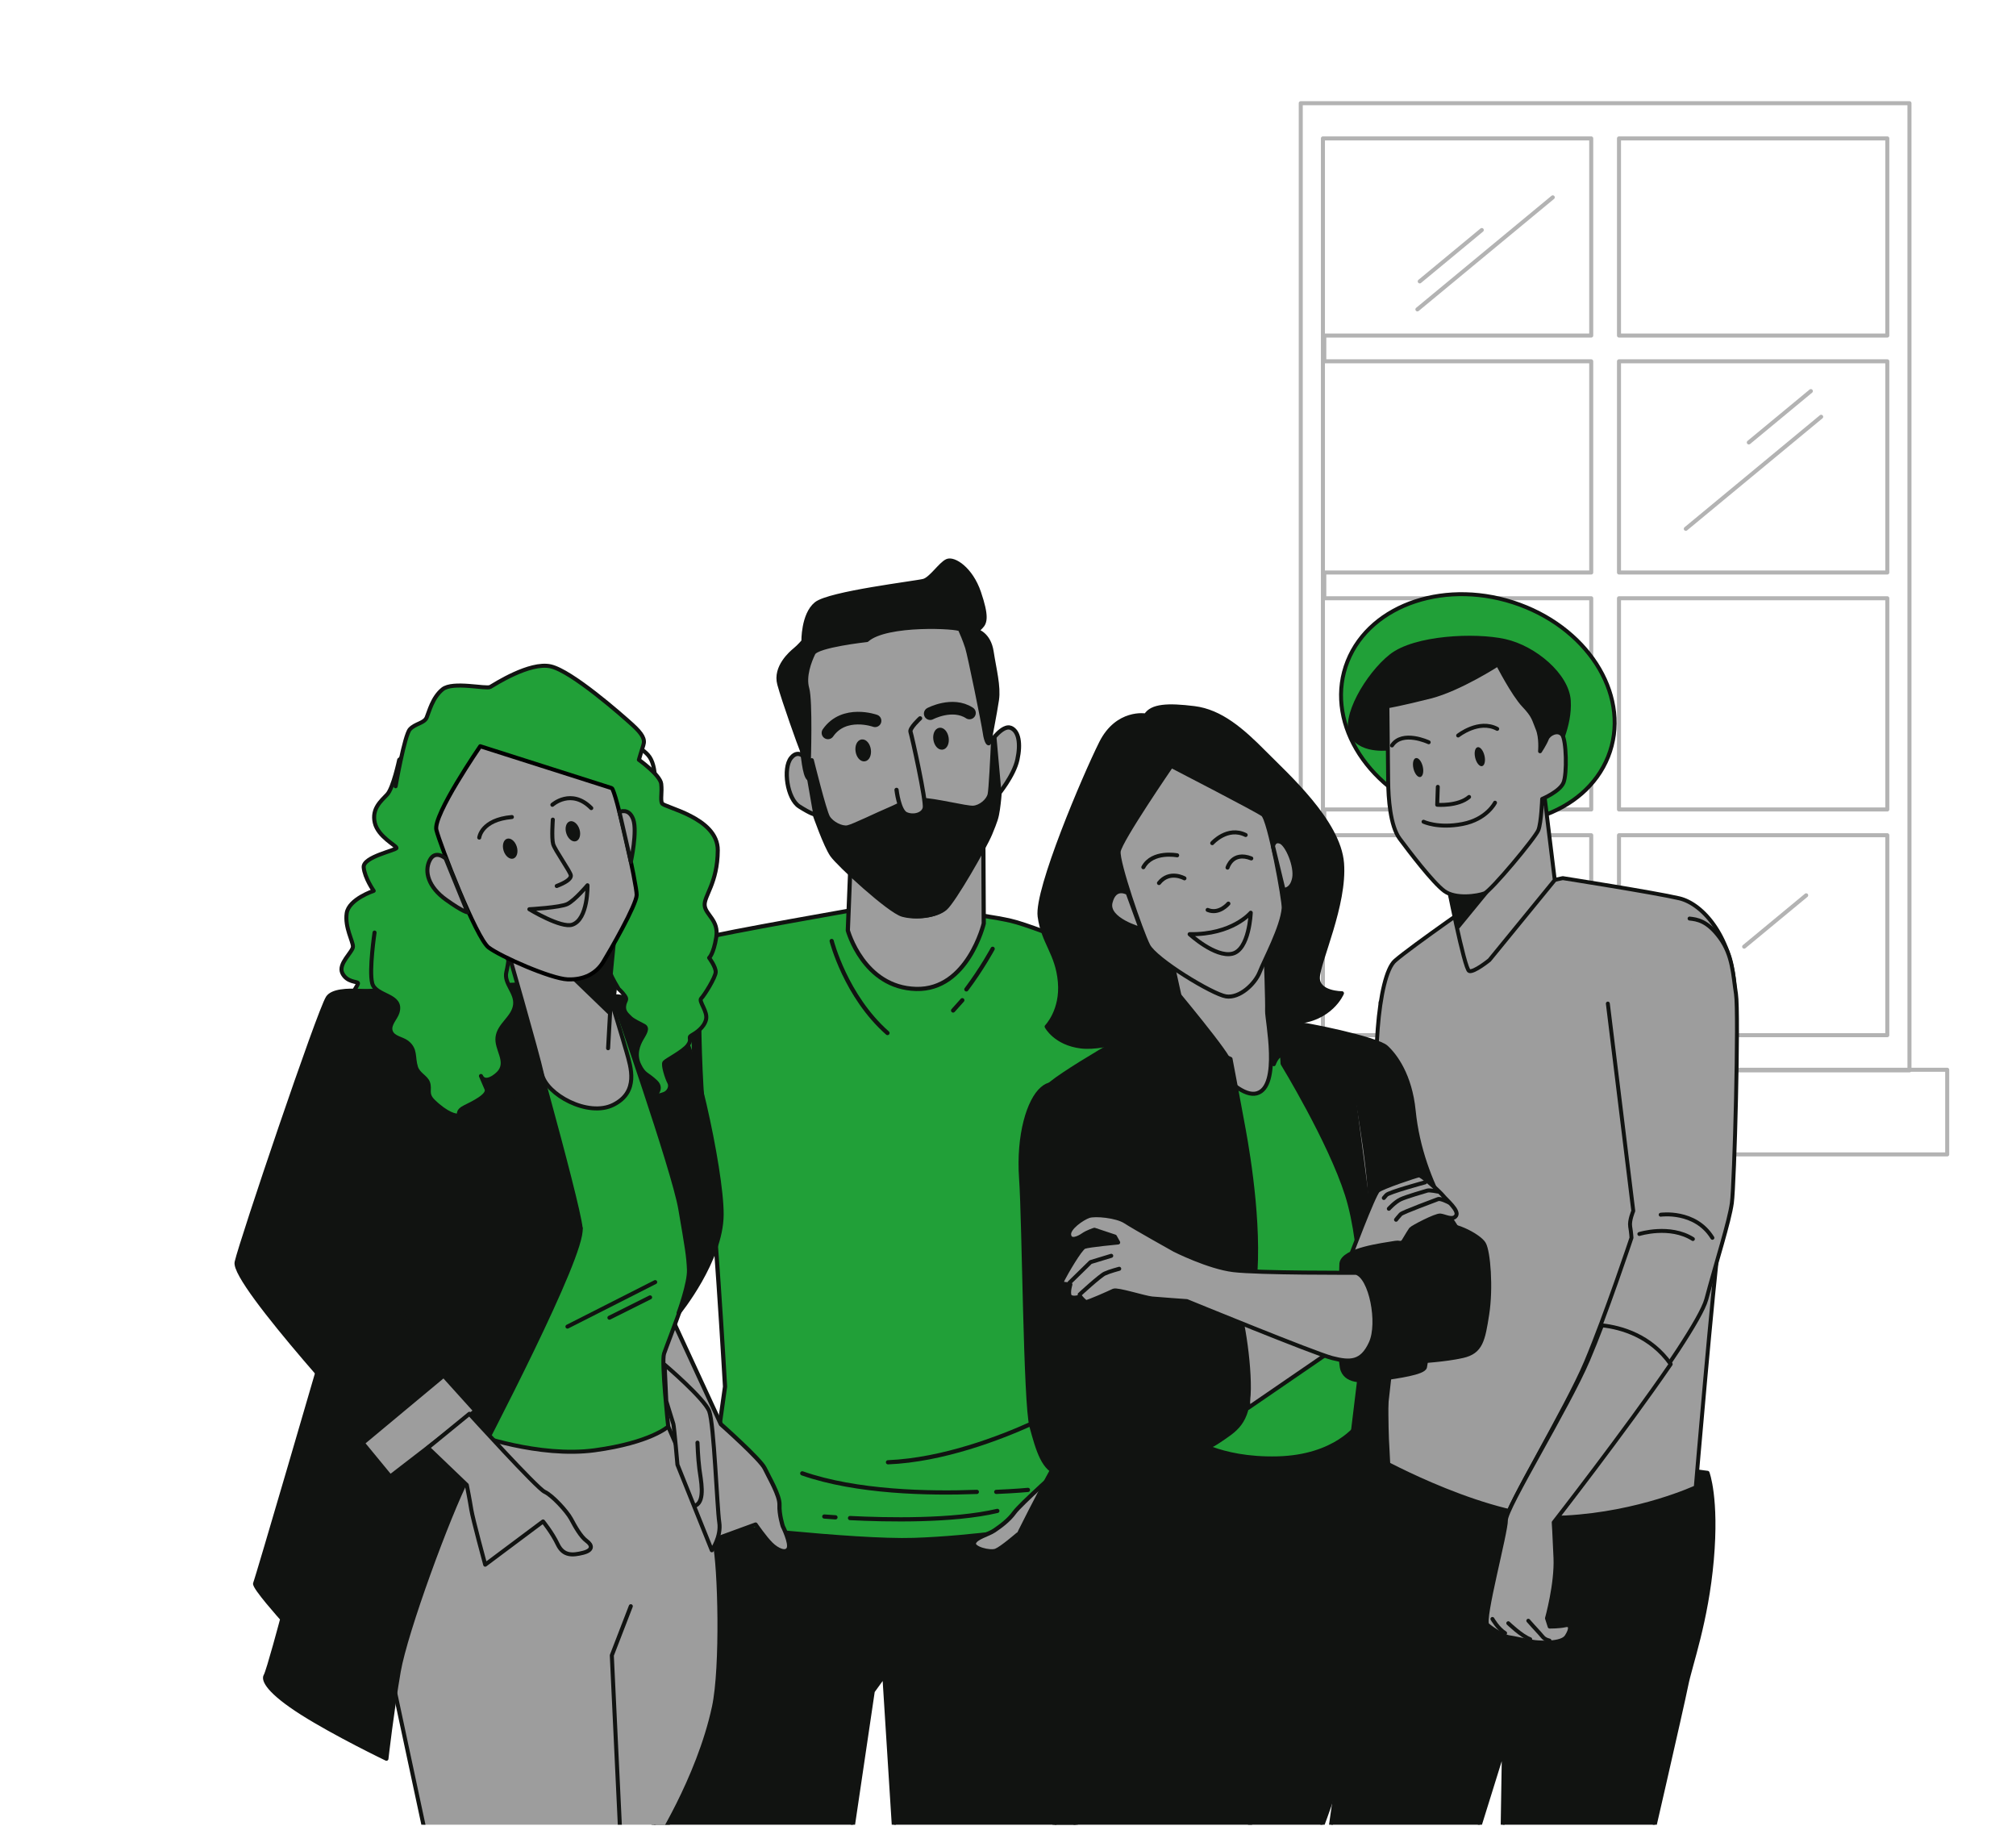 <svg width="742" height="672" viewBox="0 0 742 672" fill="none" xmlns="http://www.w3.org/2000/svg">
<g clip-path="url(#clip0_1_1089)">
<g opacity="0.3">
<path d="M595.881 307.359H694.631V380.934H595.881V307.359ZM486.908 50.934H585.659V123.478H487.41V132.956H585.659V210.681H487.41V220.156H585.659V297.882H487.41V307.359H585.659V380.934H486.908V50.934ZM595.881 132.956H694.631V210.681H595.881V132.956ZM595.881 220.156H694.631V297.88H595.881V220.156ZM694.631 123.478H595.881V50.934H694.631V123.478ZM478.752 393.891H702.787V37.977H478.752V393.891Z" stroke="black" stroke-width="1.484" stroke-miterlimit="10" stroke-linecap="round" stroke-linejoin="round"/>
<path d="M571.506 72.626L521.685 113.857" stroke="black" stroke-width="1.484" stroke-miterlimit="10" stroke-linecap="round" stroke-linejoin="round"/>
<path d="M670.291 153.371L620.47 194.602" stroke="black" stroke-width="1.484" stroke-miterlimit="10" stroke-linecap="round" stroke-linejoin="round"/>
<path d="M557.761 327.748L507.94 368.979" stroke="black" stroke-width="1.484" stroke-miterlimit="10" stroke-linecap="round" stroke-linejoin="round"/>
<path d="M545.378 84.651L522.542 103.549" stroke="black" stroke-width="1.484" stroke-miterlimit="10" stroke-linecap="round" stroke-linejoin="round"/>
<path d="M666.496 143.923L643.661 162.82" stroke="black" stroke-width="1.484" stroke-miterlimit="10" stroke-linecap="round" stroke-linejoin="round"/>
<path d="M554.827 340.633L531.992 359.53" stroke="black" stroke-width="1.484" stroke-miterlimit="10" stroke-linecap="round" stroke-linejoin="round"/>
<path d="M547.954 249.58L525.12 268.478" stroke="black" stroke-width="1.484" stroke-miterlimit="10" stroke-linecap="round" stroke-linejoin="round"/>
<path d="M664.78 329.465L641.943 348.363" stroke="black" stroke-width="1.484" stroke-miterlimit="10" stroke-linecap="round" stroke-linejoin="round"/>
<path d="M465.85 393.656H716.677V424.815H465.85V393.656Z" stroke="black" stroke-width="1.484" stroke-miterlimit="10" stroke-linecap="round" stroke-linejoin="round"/>
</g>
<path d="M591.872 278.478C583.391 299.685 555.052 309.005 528.576 299.296C502.099 289.585 487.509 264.519 495.991 243.312C504.47 222.103 532.809 212.783 559.286 222.493C585.763 232.204 600.353 257.269 591.872 278.478Z" fill="#21A038"/>
<path d="M495.989 243.312C504.469 222.103 532.808 212.783 559.285 222.493C585.763 232.204 600.352 257.269 591.872 278.478C583.392 299.686 555.053 309.007 528.576 299.296C502.098 289.585 487.509 264.52 495.989 243.312Z" stroke="#111311" stroke-width="1.445" stroke-miterlimit="10" stroke-linecap="round" stroke-linejoin="round"/>
<path d="M512.154 275.322C512.154 275.322 501.513 277.108 497.686 270.787C493.858 264.466 503.225 248.279 511.992 241.372C520.757 234.462 542.856 233.441 553.844 235.873C564.83 238.306 576.85 248.476 577.409 257.879C577.97 267.286 572.985 275.838 572.342 278.719C571.699 281.598 565.19 280.885 564.466 279.332C563.74 277.776 552.802 254.938 550.15 253.665C547.498 252.391 545.363 254.123 542.102 255.488C538.841 256.852 514.389 264.501 514.389 264.501L512.154 275.322Z" fill="#111311" stroke="#111311" stroke-width="1.445" stroke-miterlimit="10" stroke-linecap="round" stroke-linejoin="round"/>
<path d="M516.799 514.335L516.564 483.508L501.354 519.231L501.354 519.234C498.296 523.393 494.608 528.794 492.669 533.093C488.994 541.248 498.023 569.289 499.249 566.572C500.473 563.853 510.218 528.286 510.218 528.286C510.218 528.286 511.957 522.186 512.238 517.279L516.799 514.335Z" fill="#9D9D9D" stroke="#111311" stroke-width="1.445" stroke-miterlimit="10" stroke-linecap="round" stroke-linejoin="round"/>
<path d="M510.917 535.143C510.917 535.143 500.984 537.457 498.023 558.317C497.215 564.005 496.538 624.605 495.119 634.6L489.234 676.057L541.488 681.752L553.525 643.09L552.895 682.146L605.303 687.858C605.303 687.858 619.165 627.708 620.638 620.214C622.111 612.719 628.058 596.782 630.057 574.037C632.058 551.29 628.469 541.969 628.469 541.969L513.218 527.282L510.917 535.143Z" fill="#111311" stroke="#111311" stroke-width="1.445" stroke-miterlimit="10" stroke-linecap="round" stroke-linejoin="round"/>
<path d="M547.059 329.168C547.059 329.168 519.571 348.179 513.438 353.541C507.078 359.101 504.567 393.309 508.28 417.477C511.991 441.645 514.326 478.636 513.643 485.987C512.963 493.337 507.918 537.184 507.918 537.184C507.918 537.184 548.975 559.874 576.257 558.408C603.542 556.941 624.14 547.317 624.14 547.317C624.14 547.317 630.515 471.906 632.839 455.453C635.162 439.001 639.348 384.14 638.524 364.744C637.702 345.348 627.023 332.67 618.056 330.572C609.087 328.477 575.193 323.145 575.193 323.145L547.059 329.168Z" fill="#9D9D9D" stroke="#111311" stroke-width="1.445" stroke-miterlimit="10" stroke-linecap="round" stroke-linejoin="round"/>
<path d="M532.499 323.386C532.499 323.386 538.972 356.828 540.764 357.349C542.558 357.869 548.179 353.299 548.179 353.299L572.242 323.85L568.566 293.842C568.566 293.842 561.93 308.785 551.956 317.739C541.985 326.693 532.499 323.386 532.499 323.386Z" fill="#9D9D9D" stroke="#111311" stroke-width="1.445" stroke-miterlimit="10" stroke-linecap="round" stroke-linejoin="round"/>
<path d="M554.631 319.131L536.718 340.994L532.242 323.123L554.631 319.131Z" fill="#111311" stroke="#111311" stroke-width="1.445" stroke-miterlimit="10" stroke-linecap="round" stroke-linejoin="round"/>
<path d="M551.304 244.485C551.304 244.485 537.187 253.607 526.546 256.323C515.901 259.038 510.647 259.919 510.647 259.919C510.647 259.919 510.849 281.507 510.921 287.573C510.994 293.639 511.638 303.886 515.161 308.631C518.686 313.377 527.332 324.74 531.551 327.866C535.771 330.991 543.881 329.696 546.346 328.753C548.812 327.81 565.106 308.264 566.201 305.475C567.296 302.687 567.597 293.998 567.597 293.998C567.597 293.998 574.039 291.307 575.43 288.067C576.823 284.827 576.516 272.193 574.918 270.322C573.317 268.452 570.061 270.035 569.331 271.894C568.601 273.753 566.818 276.466 566.818 276.466C566.818 276.466 567.299 271.43 565.902 268.128C564.506 264.825 564.676 263.631 560.82 259.577C556.965 255.522 551.304 244.485 551.304 244.485Z" fill="#9D9D9D" stroke="#111311" stroke-width="1.445" stroke-miterlimit="10" stroke-linecap="round" stroke-linejoin="round"/>
<path d="M529.193 289.543L528.967 296.161C528.967 296.161 536.674 296.759 540.709 293.266" stroke="#111311" stroke-width="1.445" stroke-miterlimit="10" stroke-linecap="round" stroke-linejoin="round"/>
<path d="M523.938 302.389C523.938 302.389 529.26 304.958 538.263 303.226C547.266 301.495 550.254 295.384 550.254 295.384" stroke="#111311" stroke-width="1.445" stroke-miterlimit="10" stroke-linecap="round" stroke-linejoin="round"/>
<path d="M525.845 273.155C525.845 273.155 516.15 268.578 512.322 274.329" stroke="#111311" stroke-width="1.445" stroke-miterlimit="10" stroke-linecap="round" stroke-linejoin="round"/>
<path d="M536.676 270.668C536.676 270.668 544.298 264.594 551.06 268.224" stroke="#111311" stroke-width="1.445" stroke-miterlimit="10" stroke-linecap="round" stroke-linejoin="round"/>
<path d="M523.65 282.069C524.105 283.99 523.706 285.721 522.762 285.932C521.82 286.142 520.686 284.755 520.232 282.833C519.781 280.91 520.175 279.179 521.119 278.969C522.064 278.759 523.196 280.145 523.65 282.069Z" fill="#111311"/>
<path d="M546.366 278.068C546.82 279.991 546.422 281.72 545.477 281.931C544.535 282.141 543.402 280.755 542.947 278.832C542.495 276.909 542.891 275.178 543.836 274.969C544.78 274.758 545.911 276.145 546.366 278.068Z" fill="#111311"/>
<path d="M591.776 369.311L601.14 445.613C601.14 445.613 599.612 449.129 599.999 451.386C600.385 453.643 600.478 455.496 600.478 455.496C600.478 455.496 590.995 483.939 583.746 501.198C576.496 518.457 554.002 555.393 554.088 559.829C554.176 564.266 545.564 596.494 547.423 598.178C549.282 599.862 553.784 602.583 555.157 602.737C556.527 602.892 562.604 604.313 564.661 604.545C566.719 604.776 574.316 605.262 576.088 602.51C577.858 599.759 577.766 597.904 575.607 598.4C573.45 598.895 569.969 598.872 569.969 598.872L568.997 595.811C568.997 595.811 572.46 583.291 572.044 573.653C571.626 564.015 571.389 560.67 571.389 560.67C571.389 560.67 624.405 491.757 628.018 478.146C631.63 464.536 636.472 449.589 637.421 442.687C638.37 435.786 640.048 372.898 638.939 365.766C637.831 358.633 637.751 351.615 633.062 345.186C628.371 338.757 624.598 338.332 621.853 338.023" fill="#9D9D9D"/>
<path d="M591.776 369.311L601.14 445.613C601.14 445.613 599.612 449.129 599.999 451.386C600.385 453.643 600.478 455.496 600.478 455.496C600.478 455.496 590.995 483.939 583.746 501.198C576.496 518.457 554.002 555.393 554.088 559.829C554.176 564.266 545.564 596.494 547.423 598.178C549.282 599.862 553.784 602.583 555.157 602.737C556.527 602.892 562.604 604.313 564.661 604.545C566.719 604.776 574.316 605.262 576.088 602.51C577.858 599.759 577.766 597.904 575.607 598.4C573.45 598.895 569.969 598.872 569.969 598.872L568.997 595.811C568.997 595.811 572.46 583.291 572.044 573.653C571.626 564.015 571.389 560.67 571.389 560.67C571.389 560.67 624.405 491.757 628.018 478.146C631.63 464.536 636.472 449.589 637.421 442.687C638.37 435.786 640.048 372.898 638.939 365.766C637.831 358.633 637.751 351.615 633.062 345.186C628.371 338.757 624.598 338.332 621.853 338.023" stroke="#111311" stroke-width="1.445" stroke-miterlimit="10" stroke-linecap="round" stroke-linejoin="round"/>
<path d="M603.371 454.099C603.371 454.099 614.59 450.58 623.082 455.956" stroke="#111311" stroke-width="1.445" stroke-miterlimit="10" stroke-linecap="round" stroke-linejoin="round"/>
<path d="M611.219 447.009C611.219 447.009 623.909 445.181 630.257 455.509" stroke="#111311" stroke-width="1.445" stroke-miterlimit="10" stroke-linecap="round" stroke-linejoin="round"/>
<path d="M589.616 487.716C587.878 492.249 586.119 496.663 584.474 500.522C577.088 517.851 554.182 554.95 554.265 559.402C554.349 563.856 545.56 596.214 547.446 597.904C549.334 599.593 553.905 602.318 555.301 602.472C556.696 602.625 562.867 604.046 564.959 604.277C567.05 604.507 574.769 604.988 576.573 602.225C578.377 599.461 578.284 597.598 576.089 598.098C573.898 598.597 570.359 598.577 570.359 598.577L569.375 595.507C569.375 595.507 572.908 582.936 572.497 573.262C572.085 563.589 571.849 560.23 571.849 560.23C571.849 560.23 597.774 526.969 614.912 502.006C607.558 491.596 596.871 488.517 589.616 487.716Z" fill="#9D9D9D" stroke="#111311" stroke-width="1.445" stroke-miterlimit="10" stroke-linecap="round" stroke-linejoin="round"/>
<path d="M562.5 596.41C562.5 596.41 565.591 599.902 566.673 601.024C567.756 602.145 568.024 603.178 570.293 603.712" fill="#9D9D9D"/>
<path d="M562.5 596.41C562.5 596.41 565.591 599.902 566.673 601.024C567.756 602.145 568.024 603.178 570.293 603.712" stroke="#111311" stroke-width="1.445" stroke-miterlimit="10" stroke-linecap="round" stroke-linejoin="round"/>
<path d="M555.127 597.33C555.127 597.33 559.97 602.022 563.202 603.22L555.127 597.33Z" fill="#9D9D9D"/>
<path d="M555.127 597.33C555.127 597.33 559.97 602.022 563.202 603.22" stroke="#111311" stroke-width="1.445" stroke-miterlimit="10" stroke-linecap="round" stroke-linejoin="round"/>
<path d="M549.293 595.765C549.293 595.765 551.352 599.388 553.962 600.965L549.293 595.765Z" fill="#9D9D9D"/>
<path d="M549.293 595.765C549.293 595.765 551.352 599.388 553.962 600.965" stroke="#111311" stroke-width="1.445" stroke-miterlimit="10" stroke-linecap="round" stroke-linejoin="round"/>
<path d="M509.452 526.078C509.452 526.078 509.348 535.994 509.63 537.634C509.912 539.275 508.754 542.098 508.409 548.23C508.066 554.362 508.691 560.869 505.068 559.394C501.442 557.917 501.118 547.42 501.738 544.804C502.357 542.191 498.935 533.762 498.935 533.762" fill="#9D9D9D"/>
<path d="M509.452 526.078C509.452 526.078 509.348 535.994 509.63 537.634C509.912 539.275 508.754 542.098 508.409 548.23C508.066 554.362 508.691 560.869 505.068 559.394C501.442 557.917 501.118 547.42 501.738 544.804C502.357 542.191 498.935 533.762 498.935 533.762" stroke="#111311" stroke-width="1.445" stroke-miterlimit="10" stroke-linecap="round" stroke-linejoin="round"/>
<path d="M442.488 475.682C439.641 467.729 424.258 360.708 424.258 360.708C417.139 375.386 404.688 449.944 404.688 449.944L402.941 489.952L401.489 497.343C409.45 492.778 428.653 484.088 438.896 499.099C439.174 498.387 439.385 497.784 439.52 497.305C442.276 487.446 445.336 483.635 442.488 475.682Z" fill="#21A038"/>
<path d="M442.488 475.682C439.641 467.729 424.258 360.708 424.258 360.708C417.139 375.386 404.688 449.944 404.688 449.944L402.941 489.952L401.489 497.343C409.45 492.778 428.653 484.088 438.896 499.099C439.174 498.387 439.385 497.784 439.52 497.305C442.276 487.446 445.336 483.635 442.488 475.682Z" stroke="#111311" stroke-width="1.549" stroke-miterlimit="10" stroke-linecap="round" stroke-linejoin="round"/>
<path d="M433.434 484.767C435.39 485.302 437.261 486.045 438.971 487.051" stroke="#111311" stroke-width="1.549" stroke-miterlimit="10" stroke-linecap="round" stroke-linejoin="round"/>
<path d="M405.582 485.446C405.582 485.446 415.838 482.586 426.324 483.545" stroke="#111311" stroke-width="1.549" stroke-miterlimit="10" stroke-linecap="round" stroke-linejoin="round"/>
<path d="M437.643 481.009C437.643 481.009 429.703 474.664 422.479 476.266" stroke="#111311" stroke-width="1.549" stroke-miterlimit="10" stroke-linecap="round" stroke-linejoin="round"/>
<path d="M240.274 673.516L252.082 593.039L263.114 549.309L392.59 556.849L400.148 589.649L394.964 689.085L329.714 682.965L325.508 616.387L321.198 622.353L312.678 679.951L240.274 673.516Z" fill="#111311" stroke="#111311" stroke-width="1.549" stroke-miterlimit="10" stroke-linecap="round" stroke-linejoin="round"/>
<path d="M320.781 333.665C320.781 333.665 263.235 343.716 259.629 345.135C256.021 346.552 257.01 399.705 259.893 419.303C262.777 438.902 266.852 510.266 266.852 510.266L259.719 560.898C259.719 560.898 314.138 567.421 336.33 566.696C358.521 565.972 383.236 561.97 383.236 561.97C383.236 561.97 396.538 517.891 397.536 488.116C398.532 458.34 415.36 385.779 416.075 380.925C416.792 376.074 422.468 358.334 422.468 358.334C422.468 358.334 382.522 341.226 372.003 338.832C361.484 336.437 336.453 333.381 320.781 333.665Z" fill="#21A038" stroke="#111311" stroke-width="1.549" stroke-miterlimit="10" stroke-linecap="round" stroke-linejoin="round"/>
<path d="M306.1 346.275C306.1 346.275 311.232 366.552 326.647 380.146" stroke="#111311" stroke-width="1.549" stroke-miterlimit="10" stroke-linecap="round" stroke-linejoin="round"/>
<path d="M365.354 349.15C365.354 349.15 361.473 356.387 355.675 364.089" stroke="#111311" stroke-width="1.549" stroke-miterlimit="10" stroke-linecap="round" stroke-linejoin="round"/>
<path d="M354.183 368.07L350.799 371.856" stroke="#111311" stroke-width="1.549" stroke-miterlimit="10" stroke-linecap="round" stroke-linejoin="round"/>
<path d="M312.85 558.636C326.184 559.31 350.702 559.846 367.073 556.001" stroke="#111311" stroke-width="1.549" stroke-miterlimit="10" stroke-linecap="round" stroke-linejoin="round"/>
<path d="M303.384 558.073C303.384 558.073 304.895 558.202 307.502 558.364" stroke="#111311" stroke-width="1.549" stroke-miterlimit="10" stroke-linecap="round" stroke-linejoin="round"/>
<path d="M359.528 549.007C341.869 549.671 315.269 549.17 295.277 542.182" stroke="#111311" stroke-width="1.549" stroke-miterlimit="10" stroke-linecap="round" stroke-linejoin="round"/>
<path d="M378.341 548.273C378.341 548.273 373.85 548.711 366.676 549.007" stroke="#111311" stroke-width="1.549" stroke-miterlimit="10" stroke-linecap="round" stroke-linejoin="round"/>
<path d="M379.463 523.986C368.319 529.018 347.162 537.281 326.828 538.106" stroke="#111311" stroke-width="1.549" stroke-miterlimit="10" stroke-linecap="round" stroke-linejoin="round"/>
<path d="M387.505 520.198C387.505 520.198 385.982 520.998 383.289 522.26" stroke="#111311" stroke-width="1.549" stroke-miterlimit="10" stroke-linecap="round" stroke-linejoin="round"/>
<path d="M313.174 314.18L312.047 342.383C312.047 342.383 317.8 363.432 337.187 363.927C356.2 364.413 362.075 339.839 362.075 339.839L361.927 309.946C361.927 309.946 343.592 322.694 334.462 320.58C325.333 318.467 313.174 314.18 313.174 314.18Z" fill="#9D9D9D" stroke="#111311" stroke-width="1.549" stroke-miterlimit="10" stroke-linecap="round" stroke-linejoin="round"/>
<path d="M297.093 279.897C297.093 279.897 294.236 275.068 291.148 278.904C288.06 282.739 289.762 293.973 294.179 296.776C298.596 299.58 299.84 299.697 299.84 299.697C299.84 299.697 303.821 311.144 306.246 314.629C308.673 318.114 327.355 335.284 332.2 336.609C337.046 337.932 344.312 337.095 347.448 334.349C350.585 331.604 361.911 311.823 363.881 307.014C365.852 302.205 366.217 301.154 366.661 298.156C367.104 295.157 367.276 292.568 367.276 292.568C367.276 292.568 373.149 285.521 374.448 279.563C375.749 273.606 374.963 268.972 371.981 267.824C369.001 266.675 364.737 272.788 364.737 272.788L358.42 238.758C358.42 238.758 356.019 229.412 353.07 228.049C350.119 226.687 327.538 227.388 317.613 230.581C307.689 233.775 297.939 237.201 296.653 241.641C295.367 246.08 297.093 279.897 297.093 279.897Z" fill="#9D9D9D" stroke="#111311" stroke-width="1.549" stroke-miterlimit="10" stroke-linecap="round" stroke-linejoin="round"/>
<path d="M319.063 235.5C319.063 235.5 300.748 237.503 299.334 240.415C297.92 243.326 295.789 248.877 297.085 253.396C298.382 257.916 297.661 280.51 297.661 280.51C297.661 280.51 299.533 287.79 297.74 286.607C295.949 285.425 295.568 276.932 295.07 275.871C294.573 274.81 288.54 258.007 286.843 251.758C285.147 245.511 291.157 240.324 292.647 239.111C294.136 237.897 295.726 236.017 295.726 236.017C295.726 236.017 295.541 226.19 300.383 222.246C305.227 218.304 337.235 214.54 339.968 213.782C342.702 213.022 346.126 207.594 348.585 206.471C351.045 205.349 357.336 209.321 360.304 218.056C363.27 226.79 362.602 229.096 361.061 230.642L359.523 232.19C359.523 232.19 363.948 233.28 364.949 239.803C365.95 246.323 367.645 252.57 366.906 257.576C366.165 262.58 364.252 272.157 364.105 273.158C363.956 274.16 362.969 273.105 362.494 269.677C362.017 266.251 356.897 241.076 355.999 238.286C355.102 235.496 353.882 232.675 353.383 231.614C352.885 230.553 326.239 229.068 319.063 235.5Z" fill="#111311" stroke="#111311" stroke-width="1.549" stroke-miterlimit="10" stroke-linecap="round" stroke-linejoin="round"/>
<path d="M332.597 336.504C337.47 337.833 344.776 336.992 347.931 334.235C351.086 331.477 362.474 311.61 364.457 306.78C366.439 301.95 366.806 300.894 367.252 297.882C367.698 294.871 367.871 292.269 367.871 292.269L366.004 271.503C365.817 271.737 365.665 271.934 365.551 272.086C365.269 278.42 364.677 290.642 364.267 292.369C363.707 294.716 360.824 297.062 358.262 297.257C355.698 297.453 344.107 294.404 338.835 294.345C333.564 294.287 331.61 296.066 327.333 297.847C323.056 299.627 314.166 304.026 311.987 304.476C309.808 304.927 306.071 303.05 304.723 300.741C303.374 298.436 298.772 279.766 298.772 279.766C298.628 280.924 297.204 283.027 297.204 283.027L300.058 299.432C300.058 299.432 304.06 310.93 306.5 314.43C308.939 317.931 327.724 335.176 332.597 336.504Z" fill="#111311"/>
<path d="M332.597 336.504C337.47 337.833 344.776 336.992 347.931 334.235C351.086 331.477 362.474 311.61 364.457 306.78C366.439 301.95 366.806 300.894 367.252 297.882C367.698 294.871 367.871 292.269 367.871 292.269L366.004 271.503C365.817 271.737 365.665 271.934 365.551 272.086C365.269 278.42 364.677 290.642 364.267 292.369C363.707 294.716 360.824 297.062 358.262 297.257C355.698 297.453 344.107 294.404 338.835 294.345C333.564 294.287 331.61 296.066 327.333 297.847C323.056 299.627 314.166 304.026 311.987 304.476C309.808 304.927 306.071 303.05 304.723 300.741C303.374 298.436 298.772 279.766 298.772 279.766C298.628 280.924 297.204 283.027 297.204 283.027L300.058 299.432C300.058 299.432 304.06 310.93 306.5 314.43C308.939 317.931 327.724 335.176 332.597 336.504Z" stroke="#111311" stroke-width="1.549" stroke-miterlimit="10" stroke-linecap="round" stroke-linejoin="round"/>
<path d="M338.65 264.342C338.65 264.342 334.655 267.998 335.122 269.333C335.59 270.671 340.947 294.814 340.378 297.329C339.811 299.843 336.198 300.753 333.523 299.615C330.849 298.478 329.974 290.667 329.974 290.667" fill="#9D9D9D"/>
<path d="M338.65 264.342C338.65 264.342 334.655 267.998 335.122 269.333C335.59 270.671 340.947 294.814 340.378 297.329C339.811 299.843 336.198 300.753 333.523 299.615C330.849 298.478 329.974 290.667 329.974 290.667" stroke="#111311" stroke-width="1.549" stroke-miterlimit="10" stroke-linecap="round" stroke-linejoin="round"/>
<path d="M342.372 262.617C342.372 262.617 350.55 258.28 356.818 262.371" stroke="#111311" stroke-width="4.647" stroke-miterlimit="10" stroke-linecap="round" stroke-linejoin="round"/>
<path d="M322.066 265.248C322.066 265.248 310.677 261.15 304.736 269.697" stroke="#111311" stroke-width="4.647" stroke-miterlimit="10" stroke-linecap="round" stroke-linejoin="round"/>
<path d="M319.708 275.854C319.947 277.659 319.241 279.253 318.135 279.415C317.029 279.575 315.94 278.24 315.703 276.434C315.464 274.628 316.17 273.035 317.274 272.875C318.381 272.713 319.471 274.048 319.708 275.854Z" fill="#111311"/>
<path d="M315.665 276.436C315.39 274.635 316.08 273.043 317.207 272.879C318.335 272.716 319.471 274.044 319.747 275.845C320.022 277.646 319.331 279.238 318.204 279.402C317.077 279.565 315.94 278.237 315.665 276.436Z" stroke="#111311" stroke-width="1.549" stroke-miterlimit="10" stroke-linecap="round" stroke-linejoin="round"/>
<path d="M348.341 271.544C348.577 273.348 347.875 274.943 346.767 275.103C345.662 275.264 344.572 273.929 344.337 272.124C344.098 270.318 344.803 268.725 345.908 268.565C347.015 268.403 348.105 269.738 348.341 271.544Z" fill="#111311"/>
<path d="M344.3 272.132C344.025 270.331 344.716 268.739 345.843 268.575C346.97 268.412 348.107 269.74 348.382 271.541C348.657 273.342 347.967 274.934 346.84 275.097C345.712 275.261 344.575 273.933 344.3 272.132Z" stroke="#111311" stroke-width="1.549" stroke-miterlimit="10" stroke-linecap="round" stroke-linejoin="round"/>
<path d="M324.432 308.807C324.432 308.807 338.956 313.475 348.64 304.462" stroke="#111311" stroke-width="1.549" stroke-miterlimit="10" stroke-linecap="round" stroke-linejoin="round"/>
<path d="M441.27 497.284C441.21 497.502 441.129 497.75 441.04 498.015C441.129 497.752 441.21 497.502 441.27 497.284Z" stroke="#111311" stroke-width="1.549" stroke-miterlimit="10" stroke-linecap="round" stroke-linejoin="round"/>
<path d="M440.539 497.949C430.098 482.844 410.488 491.61 402.357 496.211L393.9 532.798L391.201 539.575C391.201 539.575 375.533 553.571 373.396 556.532C371.259 559.495 368.217 561.671 365.95 563.214C363.681 564.758 359.118 565.736 358.475 567.786C357.832 569.834 364.386 571.505 366.552 570.653C368.717 569.802 374.566 564.726 374.566 564.726L370.216 573.458L394.967 587.735C394.967 587.735 397.486 579.888 398.874 575.096C400.262 570.306 402.956 558.96 403.598 556.91C404.224 554.914 436.495 509.337 440.882 497.037C440.781 497.319 440.67 497.619 440.539 497.949Z" fill="#9D9D9D" stroke="#111311" stroke-width="1.549" stroke-miterlimit="10" stroke-linecap="round" stroke-linejoin="round"/>
<path d="M258.006 344.228C258.006 344.228 250.407 350.155 248.12 356.589C245.833 363.022 213.216 443.166 206.417 455.12C199.62 467.074 197.491 477.022 199.771 482.139C202.052 487.254 249.229 530.634 249.229 530.634C249.229 530.634 252.373 550.532 253.326 555.522C254.277 560.513 256.053 569.079 256.053 569.079L278.096 561.02C278.096 561.02 281.422 565.886 283.774 568.21C286.127 570.532 289.293 571.883 290.262 569.876C291.228 567.866 288.104 561.621 288.104 561.621C288.104 561.621 286.72 557.289 286.893 553.806C287.066 550.322 282.997 543.637 281.459 540.341C279.924 537.046 265.326 524.111 265.326 524.111L239.24 467.683L258.297 418.1C258.297 418.1 253.942 358.192 258.006 344.228Z" fill="#9D9D9D" stroke="#111311" stroke-width="1.549" stroke-miterlimit="10" stroke-linecap="round" stroke-linejoin="round"/>
<path d="M237.856 467.453L257.76 425.843C257.76 425.843 252.407 358.17 256.437 344.233C256.437 344.233 248.893 350.148 246.625 356.568C244.357 362.989 212.007 442.974 205.263 454.904C198.519 466.834 196.409 476.764 198.676 481.87C199.317 483.32 203.029 489.823 211.213 495.715C214.945 489.99 224.433 476.763 241.501 477.171L237.856 467.453Z" fill="#21A038" stroke="#111311" stroke-width="1.549" stroke-miterlimit="10" stroke-linecap="round" stroke-linejoin="round"/>
<path d="M213.94 462.341C213.94 462.341 224.471 461.82 233.506 466.792" stroke="#111311" stroke-width="1.549" stroke-miterlimit="10" stroke-linecap="round" stroke-linejoin="round"/>
<path d="M228.08 460.68C228.08 460.68 236.379 463.907 239.005 467.385" stroke="#111311" stroke-width="1.549" stroke-miterlimit="10" stroke-linecap="round" stroke-linejoin="round"/>
<path d="M404.683 531.271C404.683 531.271 379.976 582.232 383.228 611.281C386.482 640.327 388.366 675.382 388.366 675.382L481.704 684.163C481.704 684.163 496.531 650.036 497.914 628.851C499.293 607.666 499.76 583.812 499.76 583.812L502.355 522.696L409.325 513.944L404.683 531.271Z" fill="#111311" stroke="#111311" stroke-width="1.484" stroke-miterlimit="10" stroke-linecap="round" stroke-linejoin="round"/>
<path d="M443.31 587.553C443.31 587.553 454.323 622.609 457.771 649.562C461.218 676.514 460.339 681.24 460.339 681.24" stroke="#111311" stroke-width="1.484" stroke-miterlimit="10" stroke-linecap="round" stroke-linejoin="round"/>
<path d="M456.677 617.583C456.677 617.583 474.853 604.735 481.944 588.026" stroke="#111311" stroke-width="1.484" stroke-miterlimit="10" stroke-linecap="round" stroke-linejoin="round"/>
<path d="M476.288 378.843L430.978 389.693C430.978 389.693 443.408 416.946 444.057 454.356C444.704 491.766 437.929 529.119 437.929 529.119C437.929 529.119 448.391 537.192 470.131 536.672C491.873 536.151 499.833 524.347 499.833 524.347C499.833 524.347 505.919 462.461 500.985 437.201C496.049 411.943 476.288 378.843 476.288 378.843Z" fill="#21A038" stroke="#111311" stroke-width="1.484" stroke-miterlimit="10" stroke-linecap="round" stroke-linejoin="round"/>
<path d="M421.733 263.285C421.733 263.285 411.249 261.425 405.245 273.413C399.244 285.4 381.322 327.497 382.648 337.254C383.975 347.01 389.154 350.708 390.094 361.302C391.033 371.899 385.227 377.775 385.227 377.775C385.227 377.775 388.413 383.912 397.854 385.089C407.297 386.268 422.481 379.813 432.245 378.394C442.01 376.977 463.168 376.921 476.521 376.13C489.873 375.341 493.915 365.505 493.915 365.505C493.915 365.505 484.888 365.533 485.046 359.711C485.206 353.889 495.143 332.931 493.94 317.641C492.739 302.351 473.696 285.385 465.429 277.02C457.162 268.655 449.273 261.786 439.553 260.581C429.832 259.376 423.872 259.692 421.733 263.285Z" fill="#111311" stroke="#111311" stroke-width="1.484" stroke-miterlimit="10" stroke-linecap="round" stroke-linejoin="round"/>
<path d="M409.78 316.514C409.78 316.514 399.817 330.589 399.309 343.84C398.803 357.09 408.22 358.863 410.333 357.332" stroke="#111311" stroke-width="1.484" stroke-miterlimit="10" stroke-linecap="round" stroke-linejoin="round"/>
<path d="M466.455 300.861C466.455 300.861 484.677 322.302 485.928 342.708" stroke="#111311" stroke-width="1.484" stroke-miterlimit="10" stroke-linecap="round" stroke-linejoin="round"/>
<path d="M430.905 351.897L436.972 379.364C436.972 379.364 453.675 404.876 462.594 402.336C471.512 399.794 466.244 375.339 466.365 371.972C466.487 368.605 465.882 351.962 465.882 351.962C465.882 351.962 458.811 361.127 455 360.769C451.188 360.411 430.905 351.897 430.905 351.897Z" fill="#9D9D9D" stroke="#111311" stroke-width="1.484" stroke-miterlimit="10" stroke-linecap="round" stroke-linejoin="round"/>
<path d="M431.109 281.85C431.109 281.85 412.22 309.36 411.729 313.321C411.237 317.282 419.978 342.765 422.608 347.945C425.239 353.125 446.271 365.891 451.234 366.666C456.197 367.44 461.915 362.122 463.66 357.66C465.402 353.202 471.942 341.167 472.477 334.176C472.677 331.564 467.237 301.494 464.779 299.721C462.322 297.948 431.109 281.85 431.109 281.85Z" fill="#9D9D9D" stroke="#111311" stroke-width="1.484" stroke-miterlimit="10" stroke-linecap="round" stroke-linejoin="round"/>
<path d="M435.942 323.22C435.942 323.22 430.435 320.084 426.565 324.953" stroke="#111311" stroke-width="1.484" stroke-miterlimit="10" stroke-linecap="round" stroke-linejoin="round"/>
<path d="M451.8 319.275C451.8 319.275 453.557 313.157 460.54 315.888" stroke="#111311" stroke-width="1.484" stroke-miterlimit="10" stroke-linecap="round" stroke-linejoin="round"/>
<path d="M433.259 314.752C433.259 314.752 424.173 312.964 420.811 319.129" stroke="#111311" stroke-width="1.484" stroke-miterlimit="10" stroke-linecap="round" stroke-linejoin="round"/>
<path d="M446.166 310.265C446.166 310.265 451.757 303.949 458.47 307.273" stroke="#111311" stroke-width="1.484" stroke-miterlimit="10" stroke-linecap="round" stroke-linejoin="round"/>
<path d="M452.115 332.518C452.115 332.518 448.735 336.628 444.479 334.843" stroke="#111311" stroke-width="1.484" stroke-miterlimit="10" stroke-linecap="round" stroke-linejoin="round"/>
<path d="M460.34 335.874C460.34 335.874 453.604 344.025 437.851 343.771C437.851 343.771 447.235 352.417 453.532 350.966C459.83 349.515 460.34 335.874 460.34 335.874Z" fill="#9D9D9D" stroke="#111311" stroke-width="1.484" stroke-miterlimit="10" stroke-linecap="round" stroke-linejoin="round"/>
<path d="M415.058 328.612C415.058 328.612 410.313 325.729 408.737 332.081C407.163 338.433 419.887 341.862 419.887 341.862L415.058 328.612Z" fill="#9D9D9D" stroke="#111311" stroke-width="1.484" stroke-miterlimit="10" stroke-linecap="round" stroke-linejoin="round"/>
<path d="M468.54 311.41C468.54 311.41 468.853 308.843 471.299 309.78C473.747 310.716 477.2 318.763 476.305 323.23C475.409 327.698 472.417 327.454 472.417 327.454L468.54 311.41Z" fill="#9D9D9D" stroke="#111311" stroke-width="1.484" stroke-miterlimit="10" stroke-linecap="round" stroke-linejoin="round"/>
<path d="M423.155 376.456C423.155 376.456 386.736 396.721 384.79 400.799C382.843 404.878 392.049 532.193 392.049 532.193C392.049 532.193 350.34 605.571 356.764 619.592C363.186 633.615 398.085 649.762 399.513 652.336C400.942 654.91 423.584 590.365 432.93 565.978C442.278 541.589 458.093 497.41 461.264 476.083C464.435 454.757 459.554 425.65 457.818 416.04C456.084 406.429 452.896 389.67 452.896 389.67L423.155 376.456Z" fill="#111311" stroke="#111311" stroke-width="1.484" stroke-miterlimit="10" stroke-linecap="round" stroke-linejoin="round"/>
<path d="M431.549 363.27C431.549 363.27 453.634 389.654 452.294 390.725C450.956 391.794 434.434 411.25 434.434 411.25L416.317 377.547L431.549 363.27Z" fill="#111311" stroke="#111311" stroke-width="1.484" stroke-miterlimit="10" stroke-linecap="round" stroke-linejoin="round"/>
<path d="M472.061 391.404C472.061 391.404 489.469 419.881 495.763 439.673C502.057 459.465 501.98 493.57 500.375 506.814L497.347 531.801C497.347 531.801 498.565 595.875 500.152 606.687C501.739 617.498 503.949 637.508 503.949 637.508C503.949 637.508 507.533 636.635 508.851 623.361C510.169 610.088 512.117 555.761 510.699 534C509.279 512.241 511.907 476.642 510.096 470.071L508.284 463.5L540.012 457.109C540.012 457.109 523.134 437.109 520.3 408.697C519.013 395.77 513.566 388.395 510.17 385.327C506.777 382.26 479.936 376.63 475.317 376.49C470.698 376.35 472.061 391.404 472.061 391.404Z" fill="#111311" stroke="#111311" stroke-width="1.484" stroke-miterlimit="10" stroke-linecap="round" stroke-linejoin="round"/>
<path d="M468.825 391.617C468.825 391.617 470.194 387.75 471.88 388.524C473.564 389.297 487.431 399.51 489.011 398.736C490.593 397.962 476.473 375.436 473.624 372.095C470.774 368.755 467.773 366.63 467.773 366.63L467.056 372.401L468.825 391.617Z" fill="#111311" stroke="#111311" stroke-width="1.484" stroke-miterlimit="10" stroke-linecap="round" stroke-linejoin="round"/>
<path d="M497.842 394.774C497.842 394.774 504.571 429.787 504.347 444.574L497.842 394.774Z" fill="#9D9D9D"/>
<path d="M497.842 394.774C497.842 394.774 504.571 429.787 504.347 444.574" stroke="#111311" stroke-width="1.484" stroke-miterlimit="10" stroke-linecap="round" stroke-linejoin="round"/>
<path d="M496.502 463.756C496.502 463.756 505.589 439.489 507.212 438.134C508.838 436.778 521.246 432.668 522.237 432.51C523.227 432.352 530.197 438.782 531.243 440.139C532.288 441.492 537.135 445.463 535.929 447.359C534.722 449.258 531.786 447.473 530.107 447.315C528.429 447.158 519.86 451.63 519.288 452.33C518.715 453.03 515.303 458.99 514.127 460.638C512.951 462.287 496.502 463.756 496.502 463.756Z" fill="#9D9D9D" stroke="#111311" stroke-width="1.484" stroke-miterlimit="10" stroke-linecap="round" stroke-linejoin="round"/>
<path d="M533.27 442.499C533.27 442.499 530.251 440.875 529.237 441.281C528.222 441.686 516.259 446.073 515.521 446.84C514.783 447.606 513.826 448.852 513.826 448.852" stroke="#111311" stroke-width="1.484" stroke-miterlimit="10" stroke-linecap="round" stroke-linejoin="round"/>
<path d="M511.175 444.811C511.175 444.811 513.41 442.345 515.459 441.368C517.512 440.39 524.518 438.375 525.355 438.121C526.191 437.866 529.172 438.482 529.172 438.482" stroke="#111311" stroke-width="1.484" stroke-miterlimit="10" stroke-linecap="round" stroke-linejoin="round"/>
<path d="M524.513 435.088C524.513 435.088 511.202 438.678 510.264 439.759L509.328 440.842" stroke="#111311" stroke-width="1.484" stroke-miterlimit="10" stroke-linecap="round" stroke-linejoin="round"/>
<path d="M509.902 460.714C509.902 460.714 523.008 453.044 528.585 451.111C534.159 449.179 544.436 454.751 546.146 457.674C547.859 460.598 548.876 473.895 547.378 483.578C545.879 493.262 545.059 497.482 538.348 499.001C531.639 500.52 522.699 500.906 521.781 501.127C520.866 501.348 522.284 482.755 517.96 472.217C513.637 461.679 509.902 460.714 509.902 460.714Z" fill="#111311" stroke="#111311" stroke-width="1.484" stroke-miterlimit="10" stroke-linecap="round" stroke-linejoin="round"/>
<path d="M493.716 464.977C493.716 464.977 492.357 499.792 494.169 504.253C495.981 508.714 501.939 508.357 508.264 507.419C514.586 506.482 523.908 505.216 524.463 503.121C525.018 501.028 527.242 480.7 525.079 471.915C522.916 463.129 518.114 456.547 513.581 457.346C509.047 458.145 494.354 459.827 493.716 464.977Z" fill="#111311" stroke="#111311" stroke-width="1.484" stroke-miterlimit="10" stroke-linecap="round" stroke-linejoin="round"/>
<path d="M459.362 518.113L499.213 490.779L484.88 478.739L454.253 488.331C454.253 488.331 459.943 510.017 459.362 518.113Z" fill="#9D9D9D" stroke="#111311" stroke-width="1.484" stroke-miterlimit="10" stroke-linecap="round" stroke-linejoin="round"/>
<path d="M439.12 533.805C439.12 533.805 442.909 534.163 448.662 530.225C454.416 526.288 459.516 523.782 459.642 511.097C459.771 498.409 456.221 478.653 453.685 475.922C451.15 473.192 432.557 474.422 431.931 475.607C431.307 476.795 443.457 500.602 443.03 513.757C442.604 526.914 439.12 533.805 439.12 533.805Z" fill="#111311" stroke="#111311" stroke-width="1.484" stroke-miterlimit="10" stroke-linecap="round" stroke-linejoin="round"/>
<path d="M390.52 401.98C390.52 401.98 388.505 396.414 383.585 400.629C378.662 404.846 374.684 417.669 375.818 433.716C376.952 449.763 377.333 516.548 379.648 524.985C381.96 533.422 384.096 541.345 389.988 542.151C395.881 542.958 415.639 542.086 429.573 537.922C443.505 533.761 444.801 517.445 442.034 502.987C439.266 488.528 432.404 476.174 427.854 472.258C423.306 468.34 421.247 463.663 417.281 453.077C413.316 442.491 404.633 415.769 401.773 411.761" fill="#111311"/>
<path d="M390.52 401.98C390.52 401.98 388.505 396.414 383.585 400.629C378.662 404.846 374.684 417.669 375.818 433.716C376.952 449.763 377.333 516.548 379.648 524.985C381.96 533.422 384.096 541.345 389.988 542.151C395.881 542.958 415.639 542.086 429.573 537.922C443.505 533.761 444.801 517.445 442.034 502.987C439.266 488.528 432.404 476.174 427.854 472.258C423.306 468.34 421.247 463.663 417.281 453.077C413.316 442.491 404.633 415.769 401.773 411.761" stroke="#111311" stroke-width="1.484" stroke-miterlimit="10" stroke-linecap="round" stroke-linejoin="round"/>
<path d="M402.58 495.834C401.233 496.826 399.855 497.703 398.459 498.409" stroke="#111311" stroke-width="1.484" stroke-miterlimit="10" stroke-linecap="round" stroke-linejoin="round"/>
<path d="M419.9 476.412C419.9 476.412 413.855 485.913 406.082 492.982" stroke="#111311" stroke-width="1.484" stroke-miterlimit="10" stroke-linecap="round" stroke-linejoin="round"/>
<path d="M499.127 468.374C499.127 468.374 463.087 468.521 453.914 467.39C444.743 466.261 432.282 459.96 432.282 459.96C432.282 459.96 417.374 451.634 414.199 449.542C411.025 447.448 403.033 446.686 400.729 447.491C398.425 448.294 393.085 451.878 393.502 454.475C393.92 457.072 397.042 455.58 398.65 454.453C400.26 453.329 402.804 452.547 402.804 452.547L410.34 455.055L411.544 457.218C411.544 457.218 400.64 458.225 399.093 458.845C397.546 459.465 392.254 468.678 391.279 470.634C390.304 472.587 391.062 472.402 392.514 472.54L393.968 472.679C393.968 472.679 392.746 476.655 394.137 477.299C395.529 477.942 397.591 477.116 397.591 477.116C397.591 477.116 399.069 479.049 399.796 479.118C400.523 479.187 408.557 475.603 409.861 474.96C411.164 474.317 421.301 477.585 423.965 477.839C426.632 478.093 436.834 478.809 436.834 478.809C436.834 478.809 483.964 498.133 490.38 499.767C496.797 501.401 501.188 501.564 504.539 494.211C507.888 486.856 504.574 469.916 499.127 468.374Z" fill="#9D9D9D" stroke="#111311" stroke-width="1.484" stroke-miterlimit="10" stroke-linecap="round" stroke-linejoin="round"/>
<path d="M397.385 476.355C397.385 476.355 404.802 469.503 406.608 468.664C408.414 467.828 411.932 466.901 411.932 466.901" stroke="#111311" stroke-width="1.484" stroke-miterlimit="10" stroke-linecap="round" stroke-linejoin="round"/>
<path d="M393.659 472.015L401.41 464.438L408.992 462.131" stroke="#111311" stroke-width="1.484" stroke-miterlimit="10" stroke-linecap="round" stroke-linejoin="round"/>
<path d="M218.368 267.352C218.368 267.352 220.381 268.56 223.606 269.77C226.829 270.978 234.886 273.799 238.513 277.828C242.138 281.857 240.93 291.527 240.93 291.527" stroke="#111311" stroke-width="1.484" stroke-miterlimit="10" stroke-linecap="round" stroke-linejoin="round"/>
<path d="M172.37 300.867L169.214 307.639" stroke="#111311" stroke-width="1.484" stroke-miterlimit="10" stroke-linecap="round" stroke-linejoin="round"/>
<path d="M146.926 279.601C146.926 279.601 144.728 289.98 142.508 292.359C140.288 294.738 136.761 297.548 137.932 302.738C139.104 307.927 145.944 311.17 145.923 312.035C145.902 312.9 133.52 315.279 133.857 319.172C134.195 323.064 137.54 327.82 137.54 327.82C137.54 327.82 128.384 330.848 127.609 336.037C126.834 341.227 129.952 346.416 129.906 348.363C129.859 350.309 124.347 354.633 125.994 358.094C127.639 361.553 131.542 361.121 131.743 361.77C131.942 362.418 129.497 365.229 129.455 366.959C129.412 368.688 130.674 370.202 130.674 370.202H203.759L183.031 262.087L155.528 272.681L146.926 279.601Z" fill="#21A038" stroke="#111311" stroke-width="1.484" stroke-miterlimit="10" stroke-linecap="round" stroke-linejoin="round"/>
<path d="M245.937 524.958C245.937 524.958 261.012 559.265 262.99 567.685C264.968 576.107 265.908 613.592 262.769 628.191C257.054 654.776 240.677 679.963 240.677 679.963H157.656L140.536 600.026L165.539 522.15L245.937 524.958Z" fill="#9D9D9D" stroke="#111311" stroke-width="1.484" stroke-miterlimit="10" stroke-linecap="round" stroke-linejoin="round"/>
<path d="M232.169 591.076L225.181 609.164L228.509 679.576" stroke="#111311" stroke-width="1.484" stroke-miterlimit="10" stroke-linecap="round" stroke-linejoin="round"/>
<path d="M244.618 502.189C244.618 502.189 259.286 514.664 261.043 519.343C262.802 524.021 263.924 554.898 264.731 560.199C265.538 565.501 261.985 570.491 261.985 570.491L249.339 538.991C249.339 538.991 248.12 524.957 247.831 524.021C247.542 523.084 245.228 515.599 245.228 515.599L244.618 502.189Z" fill="#9D9D9D" stroke="#111311" stroke-width="1.484" stroke-miterlimit="10" stroke-linecap="round" stroke-linejoin="round"/>
<path d="M256.708 530.883C256.708 530.883 256.885 536.495 257.41 540.551C257.935 544.605 259.624 552.09 256.149 553.962" fill="#9D9D9D"/>
<path d="M256.708 530.883C256.708 530.883 256.885 536.495 257.41 540.551C257.935 544.605 259.624 552.09 256.149 553.962" stroke="#111311" stroke-width="1.484" stroke-miterlimit="10" stroke-linecap="round" stroke-linejoin="round"/>
<path d="M191.39 369.324L211.335 369.948L225.593 370.418L242.175 384.295C242.175 384.295 256.091 453.534 257.232 457.9C258.373 462.266 245.415 495.015 244.404 498.132C243.392 501.252 245.936 524.956 245.936 524.956C245.936 524.956 239.555 530.881 218.903 533.688C198.251 536.494 174.447 527.762 174.447 527.762C174.447 527.762 190.105 486.593 193.448 464.449C193.448 464.449 196.357 421.721 195.404 409.558C194.452 397.394 191.39 369.324 191.39 369.324Z" fill="#21A038" stroke="#111311" stroke-width="1.484" stroke-miterlimit="10" stroke-linecap="round" stroke-linejoin="round"/>
<path d="M241.144 471.807L208.856 488.184" stroke="#111311" stroke-width="1.484" stroke-miterlimit="10" stroke-linecap="round" stroke-linejoin="round"/>
<path d="M239.271 477.423L224.298 484.909" stroke="#111311" stroke-width="1.484" stroke-miterlimit="10" stroke-linecap="round" stroke-linejoin="round"/>
<path d="M185.927 346.399C185.927 346.399 197.924 387.935 199.475 395.286C201.027 402.638 216.386 411.287 225.799 406.529C235.212 401.773 232.19 392.691 230.597 387.07C229.003 381.447 225.595 370.419 225.595 370.419L229.225 336.686C229.225 336.686 217.829 351.823 213.678 353.552C209.527 355.282 185.927 346.399 185.927 346.399Z" fill="#9D9D9D" stroke="#111311" stroke-width="1.484" stroke-miterlimit="10" stroke-linecap="round" stroke-linejoin="round"/>
<path d="M208.371 357.327L224.091 372.496L227.953 339.952L208.371 357.327Z" fill="#111311" stroke="#111311" stroke-width="1.484" stroke-miterlimit="10" stroke-linecap="round" stroke-linejoin="round"/>
<path d="M224.643 370.842L223.816 385.733" stroke="#111311" stroke-width="1.484" stroke-miterlimit="10" stroke-linecap="round" stroke-linejoin="round"/>
<path d="M225.701 366.987C225.701 366.987 247.917 430.453 250.376 444.801C252.835 459.148 253.383 462.267 253.574 467.256C253.765 472.246 249.757 483.163 249.757 483.163C249.757 483.163 265.508 463.825 265.606 446.985C265.703 430.142 254.261 379.27 248.922 376.186C227.697 363.93 225.701 366.987 225.701 366.987Z" fill="#111311" stroke="#111311" stroke-width="1.484" stroke-miterlimit="10" stroke-linecap="round" stroke-linejoin="round"/>
<path d="M246.324 398.278C246.324 398.278 255.809 426.826 254.672 448.118" stroke="#111311" stroke-width="1.484" stroke-miterlimit="10" stroke-linecap="round" stroke-linejoin="round"/>
<path d="M170.946 296.684L181.024 282.413L227.662 329.767C227.662 329.767 224.828 357.445 224.807 358.31C224.786 359.175 227.698 363.932 227.698 363.932C227.698 363.932 228.969 365.014 230.013 366.527C231.057 368.041 229.977 368.041 229.708 370.203C229.44 372.365 230.927 373.447 231.982 374.529C233.037 375.609 235.604 376.691 237.097 377.556C238.59 378.42 237.246 380.366 236.118 382.313C234.988 384.258 233.386 387.935 235.238 391.826C237.09 395.719 238.186 395.069 241.356 398.096C244.526 401.124 239.918 403.936 239.918 403.936C239.918 403.936 242.312 403.286 244.274 402.639C246.236 401.989 247.153 399.827 246.325 398.313C245.497 396.799 243.887 391.826 244.557 390.961C245.227 390.098 251.354 387.07 253.142 384.69C254.929 382.313 252.994 381.881 254.528 381.016C256.063 380.15 259.138 378.203 259.86 375.176C260.582 372.15 256.995 368.473 258.102 367.392C259.21 366.311 263.368 359.653 263.416 357.708C263.462 355.761 260.999 352.469 260.999 352.469C260.999 352.469 262.604 351.175 263.622 344.904C264.639 338.634 259.712 336.687 259.365 333.228C259.016 329.767 264.105 325.011 264.182 312.901C264.259 300.793 244.238 297.118 243.627 295.602C243.015 294.089 243.722 291.71 243.367 288.467C243.014 285.223 235.15 279.602 235.15 279.602C235.15 279.602 236.093 276.358 236.795 274.196C237.495 272.034 236.462 270.088 232.654 266.627C228.845 263.168 210.427 246.951 202.685 245.221C194.941 243.49 181.98 251.924 180.444 252.789C178.91 253.654 166.658 250.627 162.909 253.654C159.159 256.68 157.953 261.871 157.034 264.033C156.117 266.195 152.874 266.195 150.875 268.358C148.876 270.52 145.61 289.333 145.61 289.333" fill="#21A038"/>
<path d="M170.946 296.684L181.024 282.413L227.662 329.767C227.662 329.767 224.828 357.445 224.807 358.31C224.786 359.175 227.698 363.932 227.698 363.932C227.698 363.932 228.969 365.014 230.013 366.527C231.057 368.041 229.977 368.041 229.708 370.203C229.44 372.365 230.927 373.447 231.982 374.529C233.037 375.609 235.604 376.691 237.097 377.556C238.59 378.42 237.246 380.366 236.118 382.313C234.988 384.258 233.386 387.935 235.238 391.826C237.09 395.719 238.186 395.069 241.356 398.096C244.526 401.124 239.918 403.936 239.918 403.936C239.918 403.936 242.312 403.286 244.274 402.639C246.236 401.989 247.153 399.827 246.325 398.313C245.497 396.799 243.887 391.826 244.557 390.961C245.227 390.098 251.354 387.07 253.142 384.69C254.929 382.313 252.994 381.881 254.528 381.016C256.063 380.15 259.138 378.203 259.86 375.176C260.582 372.15 256.995 368.473 258.102 367.392C259.21 366.311 263.368 359.653 263.416 357.708C263.462 355.761 260.999 352.469 260.999 352.469C260.999 352.469 262.604 351.175 263.622 344.904C264.639 338.634 259.712 336.687 259.365 333.228C259.016 329.767 264.105 325.011 264.182 312.901C264.259 300.793 244.238 297.118 243.627 295.602C243.015 294.089 243.722 291.71 243.367 288.467C243.014 285.223 235.15 279.602 235.15 279.602C235.15 279.602 236.093 276.358 236.794 274.196C237.495 272.034 236.462 270.088 232.654 266.627C228.845 263.168 210.427 246.951 202.685 245.221C194.941 243.49 181.98 251.924 180.444 252.789C178.91 253.654 166.658 250.627 162.909 253.654C159.159 256.68 157.953 261.871 157.034 264.033C156.117 266.195 152.874 266.195 150.875 268.358C148.876 270.52 145.61 289.333 145.61 289.333" stroke="#111311" stroke-width="1.484" stroke-miterlimit="10" stroke-linecap="round" stroke-linejoin="round"/>
<path d="M190.137 362.308C190.137 362.308 212.713 441.681 213.711 451.974C214.709 462.266 179.392 529.633 172.188 543.667C164.987 557.703 149.292 600.43 146.753 615.089C144.214 629.748 142.231 647.212 142.231 647.212C142.231 647.212 123.426 638.169 111.14 630.372C98.854 622.575 96.776 618.207 97.749 616.649C98.723 615.089 103.871 595.753 103.871 595.753C103.871 595.753 93.243 583.9 93.895 582.652C94.55 581.406 118.707 498.444 118.707 498.444C118.707 498.444 125.064 364.958 127.56 364.958C130.055 364.958 190.137 362.308 190.137 362.308Z" fill="#111311" stroke="#111311" stroke-width="1.484" stroke-miterlimit="10" stroke-linecap="round" stroke-linejoin="round"/>
<path d="M187.858 400.21L213.711 451.976" stroke="#111311" stroke-width="1.484" stroke-miterlimit="10" stroke-linecap="round" stroke-linejoin="round"/>
<path d="M142.508 365.893C142.508 365.893 123.886 362.151 120.646 367.14C117.405 372.131 88.845 456.652 87.097 464.449C85.347 472.246 138.84 529.944 138.84 529.944L166.42 511.544L133.849 465.695L151.656 400.201" fill="#111311"/>
<path d="M142.508 365.893C142.508 365.893 123.886 362.151 120.646 367.14C117.405 372.131 88.845 456.652 87.097 464.449C85.347 472.246 138.84 529.944 138.84 529.944L166.42 511.544L133.849 465.695L151.656 400.201" stroke="#111311" stroke-width="1.484" stroke-miterlimit="10" stroke-linecap="round" stroke-linejoin="round"/>
<path d="M146.979 420.557L133.684 461.652L163.429 506.242" stroke="#111311" stroke-width="1.484" stroke-miterlimit="10" stroke-linecap="round" stroke-linejoin="round"/>
<path d="M150.605 407.666L148.7 413.743" stroke="#111311" stroke-width="1.484" stroke-miterlimit="10" stroke-linecap="round" stroke-linejoin="round"/>
<path d="M163.287 506.239L133.507 531.037L143.638 543.344L174.971 519.187L163.287 506.239Z" fill="#9D9D9D" stroke="#111311" stroke-width="1.484" stroke-miterlimit="10" stroke-linecap="round" stroke-linejoin="round"/>
<path d="M172.758 520.278C172.758 520.278 197.667 547.723 200.444 548.971C203.22 550.219 208.69 556.144 210.182 558.951C211.673 561.757 213.766 565.501 215.91 567.059C218.056 568.619 218.323 570.49 214.557 571.427C210.792 572.362 207.353 572.675 205.276 568.307C203.2 563.941 199.867 559.886 199.867 559.886L178.584 575.793C178.584 575.793 174.003 558.951 173.463 555.52C172.922 552.09 171.81 546.475 171.81 546.475L157.485 532.752L172.758 520.278Z" fill="#9D9D9D" stroke="#111311" stroke-width="1.484" stroke-miterlimit="10" stroke-linecap="round" stroke-linejoin="round"/>
<path d="M137.858 343.173C137.858 343.173 135.793 357.009 136.975 361.769C138.226 366.807 148.363 365.904 146.284 372.593C145.613 374.75 142.994 377.05 143.813 379.497C144.653 382.004 147.952 382.146 149.785 383.569C153.152 386.185 151.947 388.992 153.091 392.694C153.919 395.37 156.768 396.294 157.538 398.417C158.453 400.929 156.7 402.501 159.49 405.233C164.347 409.99 168.002 410.854 168.661 410.422C169.32 409.99 168.05 408.908 171.113 407.395C174.177 405.881 180.083 403.07 179.061 400.692C178.053 398.35 177.046 396.01 177.022 395.952C178.448 399.236 182.876 395.919 184.086 394.19C186.849 390.246 182.624 385.997 183.118 381.733C183.664 377.008 188.986 374.575 189.581 369.812C190.163 365.15 185.32 361.938 186.376 357.661C186.855 355.716 187.123 353.552 187.123 353.552C187.123 353.552 185.715 349.228 183.589 347.714C181.463 346.201 180.745 340.146 180.582 337.984" fill="#21A038"/>
<path d="M137.858 343.173C137.858 343.173 135.793 357.009 136.975 361.769C138.226 366.807 148.363 365.904 146.284 372.593C145.613 374.75 142.994 377.05 143.813 379.497C144.653 382.004 147.952 382.146 149.785 383.569C153.152 386.185 151.947 388.992 153.091 392.694C153.919 395.37 156.768 396.294 157.538 398.417C158.453 400.929 156.7 402.501 159.49 405.233C164.347 409.99 168.002 410.854 168.661 410.422C169.32 409.99 168.05 408.908 171.113 407.395C174.177 405.881 180.083 403.07 179.061 400.692C178.053 398.35 177.046 396.01 177.022 395.952C178.448 399.236 182.876 395.919 184.086 394.19C186.849 390.246 182.624 385.997 183.118 381.733C183.664 377.008 188.986 374.575 189.581 369.812C190.163 365.15 185.32 361.938 186.376 357.661C186.855 355.716 187.123 353.552 187.123 353.552C187.123 353.552 185.715 349.228 183.589 347.714C181.463 346.201 180.745 340.146 180.582 337.984" stroke="#111311" stroke-width="1.484" stroke-miterlimit="10" stroke-linecap="round" stroke-linejoin="round"/>
<path d="M176.756 274.612C176.756 274.612 159.275 300.03 160.612 305.407C161.948 310.785 175.287 345.246 179.848 348.668C184.408 352.089 202.789 360.156 208.892 360.401C214.996 360.644 219.454 358.2 222.001 354.045C224.546 349.891 234.242 333.025 234.33 329.36C234.419 325.693 226.595 290.509 225.141 290.02C223.686 289.531 176.756 274.612 176.756 274.612Z" fill="#9D9D9D" stroke="black" stroke-width="1.484" stroke-miterlimit="10" stroke-linecap="round" stroke-linejoin="round"/>
<path d="M203.47 301.617C203.47 301.617 202.967 308.402 203.591 310.606C204.216 312.811 209.959 320.781 210.094 322.139C210.232 323.496 207.995 324.852 204.912 326.039" stroke="#111311" stroke-width="1.484" stroke-miterlimit="10" stroke-linecap="round" stroke-linejoin="round"/>
<path d="M164.014 315.912C164.014 315.912 160.189 312.485 158.139 316.641C156.089 320.797 157.667 326.422 164.149 331.073C170.632 335.723 172.096 335.725 172.096 335.725L164.014 315.912Z" fill="#9D9D9D" stroke="#111311" stroke-width="1.484" stroke-miterlimit="10" stroke-linecap="round" stroke-linejoin="round"/>
<path d="M227.984 298.807C227.984 298.807 231.446 297.096 233.052 301.496C234.656 305.895 232.184 317.139 232.184 317.139L227.984 298.807Z" fill="#9D9D9D" stroke="#111311" stroke-width="1.484" stroke-miterlimit="10" stroke-linecap="round" stroke-linejoin="round"/>
<path d="M194.837 334.593C194.837 334.593 206.094 333.999 208.823 332.673C211.551 331.343 216.231 325.772 216.231 325.772C216.231 325.772 216.531 338.281 210.63 340.276C206.483 341.678 194.837 334.593 194.837 334.593Z" fill="#9D9D9D" stroke="#111311" stroke-width="1.484" stroke-miterlimit="10" stroke-linecap="round" stroke-linejoin="round"/>
<path d="M176.39 308.229C176.39 308.229 177.104 301.657 188.4 300.663L176.39 308.229Z" fill="#9D9D9D"/>
<path d="M176.39 308.229C176.39 308.229 177.104 301.657 188.4 300.663" stroke="#111311" stroke-width="1.484" stroke-miterlimit="10" stroke-linecap="round" stroke-linejoin="round"/>
<path d="M203.304 296.157C203.304 296.157 210.244 289.934 217.623 297.376L203.304 296.157Z" fill="#9D9D9D"/>
<path d="M203.304 296.157C203.304 296.157 210.244 289.934 217.623 297.376" stroke="#111311" stroke-width="1.484" stroke-miterlimit="10" stroke-linecap="round" stroke-linejoin="round"/>
<path d="M190.202 311.559C190.829 313.576 190.253 315.542 188.914 315.954C187.575 316.362 185.98 315.06 185.352 313.043C184.726 311.025 185.301 309.058 186.641 308.647C187.98 308.238 189.574 309.54 190.202 311.559Z" fill="#111311"/>
<path d="M213.275 305.167C213.902 307.186 213.325 309.152 211.986 309.562C210.648 309.973 209.053 308.669 208.426 306.65C207.797 304.634 208.374 302.666 209.713 302.256C211.052 301.847 212.647 303.149 213.275 305.167Z" fill="#111311"/>
</g>
<defs>
<clipPath id="clip0_1_1089">
<rect width="742" height="671.333" fill="white" transform="translate(0 0.143)"/>
</clipPath>
</defs>
</svg>
